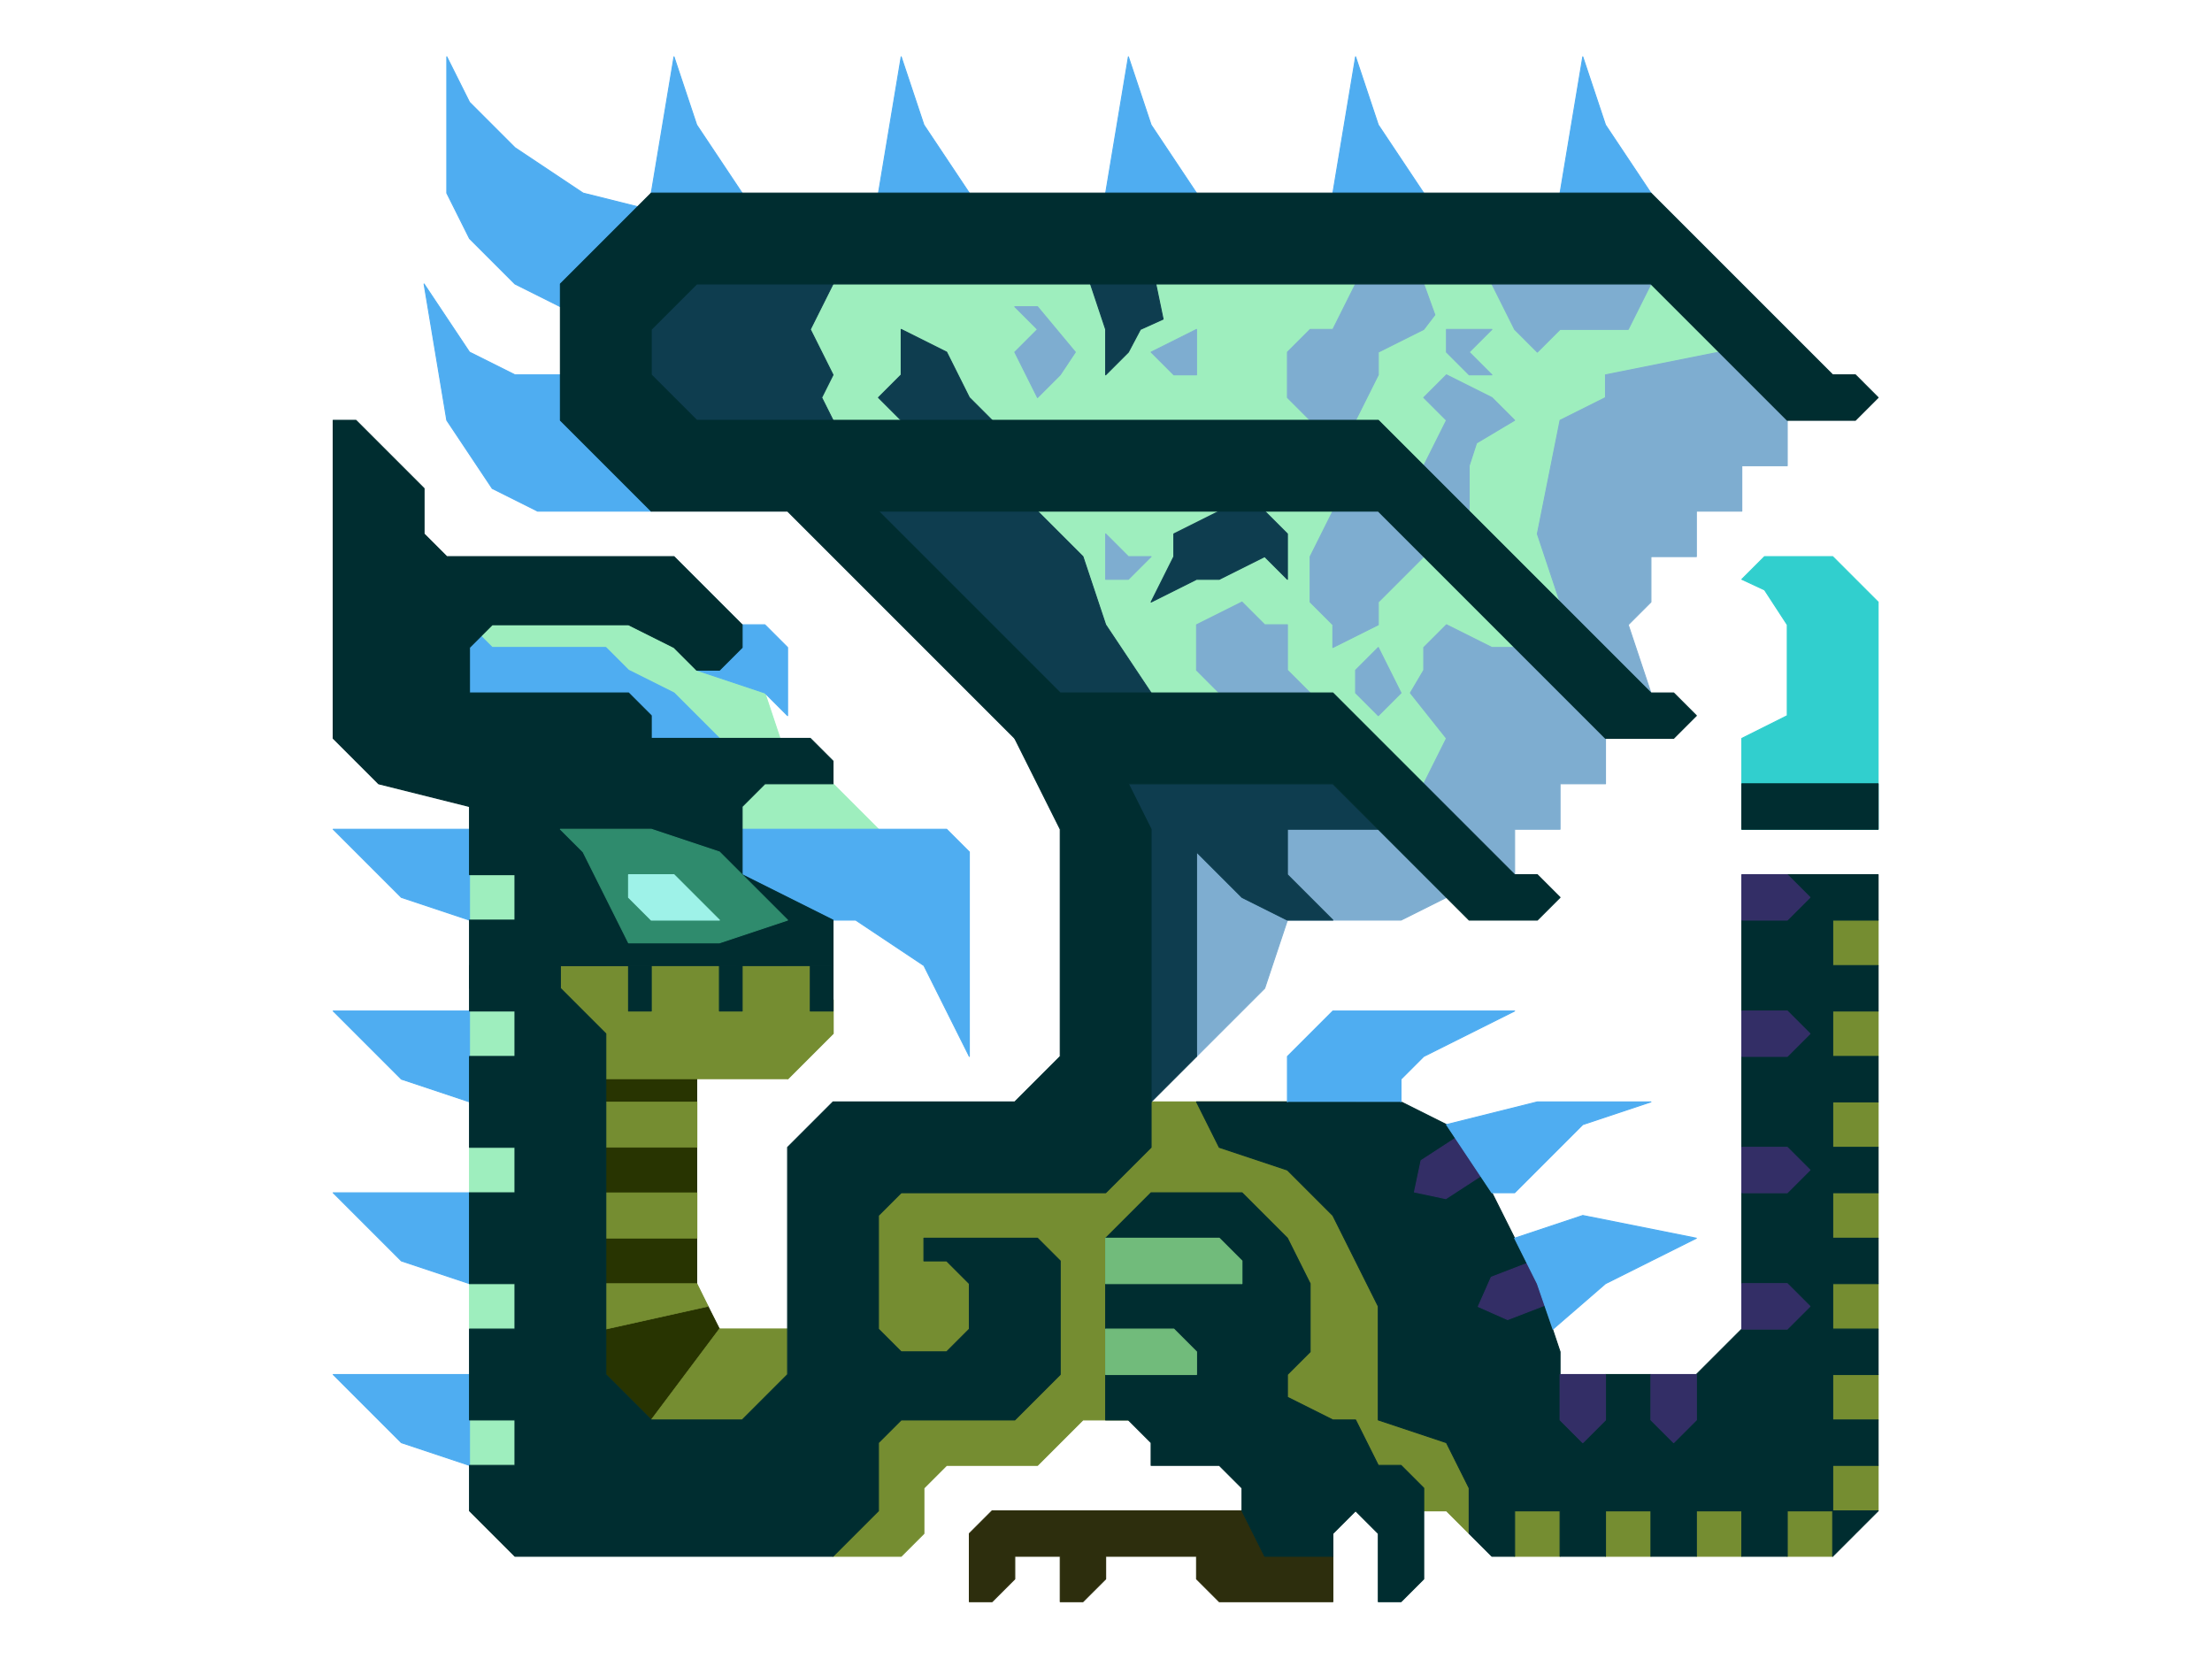 <?xml version="1.0" encoding="UTF-8" standalone="no"?>
<!DOCTYPE svg PUBLIC "-//W3C//DTD SVG 1.1//EN" "http://www.w3.org/Graphics/SVG/1.1/DTD/svg11.dtd">
<svg width="100%" height="100%" viewBox="0 0 4634 3475" version="1.1" xmlns="http://www.w3.org/2000/svg" xmlns:xlink="http://www.w3.org/1999/xlink" xml:space="preserve" xmlns:serif="http://www.serif.com/" style="fill-rule:evenodd;clip-rule:evenodd;stroke-linecap:round;stroke-linejoin:round;stroke-miterlimit:1.5;">
    <g transform="matrix(2.083,0,0,2.083,0,0)">
        <g transform="matrix(1,0,0,1,-30.5,-11.45)">
            <g id="Layer11">
                <path d="M662.65,342.75L754.05,251.35L1713.75,274.2L1850.85,411.3L1599.5,662.65L1530.95,891.15L1348.15,754.05L1073.95,731.2L822.6,479.85L662.65,457L662.65,342.75Z" style="fill:rgb(158,238,190);stroke:rgb(158,238,190);stroke-width:1px;"/>
            </g>
        </g>
        <g transform="matrix(1,0,0,1,-30.5,-11.45)">
            <g id="Layer24">
                <path d="M1188.2,1119.65L1393.85,1119.65L1553.8,1530.95L1508.1,1553.8L1485.25,1530.95L1302.45,1530.95L1279.6,1462.4L1188.2,1439.55L1119.65,1439.55L1073.95,1485.25L982.55,1485.25L959.7,1508.1L959.7,1553.8L936.85,1576.65L868.3,1576.65L891.15,1142.5L1119.65,1119.65L1188.2,1119.65Z" style="fill:rgb(117,141,49);stroke:rgb(117,141,49);stroke-width:1px;"/>
            </g>
        </g>
        <g id="Layer23">
            <g transform="matrix(1,0,0,1,-30.5,-11.45)">
                <path d="M685.5,1439.55L639.8,1393.85L639.8,1348.15L742.503,1325.3L754.05,1348.15L685.5,1439.55Z" style="fill:rgb(40,52,1);stroke:rgb(40,52,1);stroke-width:1px;"/>
            </g>
            <g transform="matrix(1,0,0,1,-30.5,-11.45)">
                <rect x="639.8" y="1085.4" width="91.4" height="217.05" style="fill:rgb(40,52,1);stroke:rgb(40,52,1);stroke-width:1px;"/>
            </g>
        </g>
        <g id="Layer9">
            <g transform="matrix(1,0,0,1,-30.5,-11.45)">
                <path d="M1599.5,616.95L1576.65,548.4L1599.5,434.15L1645.2,411.3L1645.2,388.45L1759.45,365.6L1828,434.15L1828,479.85L1782.3,479.85L1782.3,525.55L1736.6,525.55L1736.6,571.25L1690.9,571.25L1690.9,616.95L1668.05,639.8L1690.9,708.35L1599.5,616.95Z" style="fill:rgb(126,173,208);stroke:rgb(126,173,208);stroke-width:1px;"/>
            </g>
            <g transform="matrix(1,0,0,1,-30.5,-11.45)">
                <path d="M1690.9,297.05L1668.05,342.75L1599.5,342.75L1576.65,365.6L1553.8,342.75L1530.95,297.05L1690.9,297.05Z" style="fill:rgb(126,173,208);stroke:rgb(126,173,208);stroke-width:1px;"/>
            </g>
            <g transform="matrix(1,0,0,1,-30.5,-11.45)">
                <path d="M1462.4,479.85L1485.25,434.15L1462.4,411.3L1485.25,388.45L1530.95,411.3L1553.8,434.15L1515.52,457L1508.1,479.85L1508.1,525.55L1462.4,479.85Z" style="fill:rgb(126,173,208);stroke:rgb(126,173,208);stroke-width:1px;"/>
            </g>
            <g transform="matrix(1,0,0,1,-30.5,-11.45)">
                <path d="M1325.3,411.3L1348.15,434.15L1393.85,434.15L1416.7,388.45L1416.7,365.6L1462.4,342.75L1473.59,328.09L1462.4,297.05L1393.85,297.05L1371,342.75L1348.15,342.75L1325.3,365.6L1325.3,411.3Z" style="fill:rgb(126,173,208);stroke:rgb(126,173,208);stroke-width:1px;"/>
            </g>
            <g transform="matrix(1,0,0,1,-30.5,-11.45)">
                <path d="M1645.2,754.05L1645.2,799.75L1599.5,799.75L1599.5,845.45L1553.8,845.45L1553.8,891.15L1462.4,799.75L1485.25,754.05L1448.94,708.35L1462.4,685.5L1462.4,662.65L1485.25,639.8L1530.95,662.65L1553.8,662.65L1645.2,754.05Z" style="fill:rgb(126,173,208);stroke:rgb(126,173,208);stroke-width:1px;"/>
            </g>
            <g transform="matrix(1,0,0,1,-30.5,-11.45)">
                <path d="M1371,525.55L1348.15,571.25L1348.15,616.95L1371,639.8L1371,662.65L1416.7,639.8L1416.7,616.95L1439.55,594.1L1462.4,571.25L1416.7,525.55L1371,525.55Z" style="fill:rgb(126,173,208);stroke:rgb(126,173,208);stroke-width:1px;"/>
            </g>
            <g transform="matrix(1,0,0,1,-30.5,-11.45)">
                <path d="M1256.75,708.35L1233.9,685.5L1233.9,639.8L1279.6,616.95L1302.45,639.8L1325.3,639.8L1325.3,685.5L1348.15,708.35L1256.75,708.35Z" style="fill:rgb(126,173,208);stroke:rgb(126,173,208);stroke-width:1px;"/>
            </g>
            <g transform="matrix(1,0,0,1,-30.5,-11.45)">
                <path d="M1485.25,914L1439.55,936.85L1371,936.85L1325.3,936.85L1302.45,1005.4L1233.9,1073.95L1233.9,845.45L1416.7,845.45L1485.25,914Z" style="fill:rgb(126,173,208);stroke:rgb(126,173,208);stroke-width:1px;"/>
            </g>
            <g transform="matrix(1,0,0,1,-30.5,-11.45)">
                <path d="M1188.2,365.6L1233.9,342.75L1233.9,388.45L1211.05,388.45L1188.2,365.6Z" style="fill:rgb(126,173,208);stroke:rgb(126,173,208);stroke-width:1px;"/>
            </g>
            <g transform="matrix(1,0,0,1,-99.05,-57.15)">
                <path d="M1553.8,411.3L1553.8,388.45L1599.5,388.45L1576.65,411.3L1599.5,434.15L1576.65,434.15L1553.8,411.3Z" style="fill:rgb(126,173,208);stroke:rgb(126,173,208);stroke-width:1px;"/>
            </g>
            <g transform="matrix(1,0,0,1,-30.5,-11.45)">
                <path d="M1051.1,319.9L1073.95,319.9L1112,365.6L1096.8,388.45L1073.95,411.3L1051.1,365.6L1073.95,342.75L1051.1,319.9Z" style="fill:rgb(126,173,208);stroke:rgb(126,173,208);stroke-width:1px;"/>
            </g>
            <g transform="matrix(1,0,0,1,-30.5,-11.45)">
                <path d="M1393.85,708.35L1393.85,685.5L1416.7,662.65L1439.55,708.35L1416.7,731.2L1393.85,708.35Z" style="fill:rgb(126,173,208);stroke:rgb(126,173,208);stroke-width:1px;"/>
            </g>
            <g transform="matrix(1,0,0,1,-30.5,-11.45)">
                <path d="M1142.5,594.1L1165.35,594.1L1188.2,571.25L1165.35,571.25L1142.5,548.4L1142.5,594.1Z" style="fill:rgb(126,173,208);stroke:rgb(126,173,208);stroke-width:1px;"/>
            </g>
        </g>
        <g id="Layer18">
            <g transform="matrix(1,0,0,1,-30.5,-11.45)">
                <path d="M502.7,685.5L502.7,662.65L525.55,639.8L662.65,639.8L708.35,662.65L731.2,685.5L754.05,685.5L799.75,708.35L822.6,776.9L685.5,776.9L502.7,685.5Z" style="fill:rgb(158,238,190);stroke:rgb(158,238,190);stroke-width:1px;"/>
            </g>
            <g transform="matrix(1,0,0,1,-30.5,-11.45)">
                <path d="M776.9,822.6L799.75,799.75L868.3,799.75L914,845.45L776.9,845.45L776.9,822.6Z" style="fill:rgb(158,238,190);stroke:rgb(158,238,190);stroke-width:1px;"/>
            </g>
        </g>
        <g id="Layer13">
            <g transform="matrix(1,0,0,1,-30.5,-11.45)">
                <path d="M868.3,297.05L845.45,342.75L868.3,388.45L856.875,411.3L868.3,434.15L685.5,457L662.65,297.05L822.6,251.35L868.3,297.05Z" style="fill:rgb(14,61,79);stroke:rgb(14,61,79);stroke-width:1px;"/>
            </g>
            <g transform="matrix(1,0,0,1,-30.5,-11.45)">
                <path d="M959.7,457L914,411.3L936.85,388.45L936.85,342.75L982.55,365.6L1005.4,411.3L1028.25,434.15L959.7,457Z" style="fill:rgb(14,61,79);stroke:rgb(14,61,79);stroke-width:1px;"/>
            </g>
            <g transform="matrix(1,0,0,1,-30.5,-11.45)">
                <path d="M1119.65,274.2L1142.5,342.75L1142.5,388.45L1165.35,365.6L1177.43,342.75L1200.28,332.418L1188.2,274.2L1119.65,274.2Z" style="fill:rgb(14,61,79);stroke:rgb(14,61,79);stroke-width:1px;"/>
            </g>
            <g transform="matrix(1,0,0,1,-30.5,-11.45)">
                <path d="M1073.95,525.55L1119.65,571.25L1142.5,639.8L1188.2,708.35L1096.8,731.2L868.3,525.55L1028.25,502.7L1073.95,525.55Z" style="fill:rgb(14,61,79);stroke:rgb(14,61,79);stroke-width:1px;"/>
            </g>
            <g transform="matrix(1,0,0,1,-30.5,-11.45)">
                <path d="M1256.75,525.55L1211.05,548.4L1211.05,571.25L1188.2,616.95L1233.9,594.1L1256.75,594.1L1302.45,571.25L1325.3,594.1L1325.3,548.4L1302.45,525.55L1256.75,525.55Z" style="fill:rgb(14,61,79);stroke:rgb(14,61,79);stroke-width:1px;"/>
            </g>
            <g transform="matrix(1,0,0,1,-30.5,-11.45)">
                <path d="M1416.7,845.45L1325.3,845.45L1325.3,891.15L1371,936.85L1325.3,936.85L1279.6,914L1233.9,868.3L1233.9,1073.95L1188.2,1119.65L1165.35,799.75L1371,799.75L1416.7,845.45Z" style="fill:rgb(14,61,79);stroke:rgb(14,61,79);stroke-width:1px;"/>
            </g>
        </g>
        <g id="Layer10">
            <g transform="matrix(1,0,0,1,-30.5,-11.45)">
                <rect x="1553.8" y="1530.95" width="45.7" height="45.7" style="fill:rgb(117,141,49);stroke:rgb(117,141,49);stroke-width:1px;"/>
            </g>
            <g transform="matrix(1,0,0,1,38.05,0)">
                <path d="M685.5,971.512L776.9,971.1L776.9,1016.8L662.65,1018.73L662.65,1016.8L616.95,1016.8L616.95,971.1L685.5,971.1L685.5,971.512ZM525.55,1016.8L525.55,971.1L616.95,971.997L616.95,1016.95L525.55,1016.8Z" style="fill:rgb(117,141,49);stroke:rgb(117,141,49);stroke-width:1px;"/>
            </g>
            <g transform="matrix(2,0,0,1,-2498.3,-422.75)">
                <rect x="1553.8" y="1530.95" width="45.7" height="45.7" style="fill:rgb(117,141,49);stroke:rgb(117,141,49);stroke-width:0.63px;"/>
            </g>
            <g transform="matrix(5,0,0,1,-7159.7,-514.15)">
                <path d="M1553.8,1599.5L1549.7,1563.04L1546.88,1510.95L1599.5,1519.55L1599.5,1553.8L1590.36,1599.5L1553.8,1599.5Z" style="fill:rgb(117,141,49);stroke:rgb(117,141,49);stroke-width:0.28px;"/>
            </g>
            <g transform="matrix(2,0,0,1,-2498.3,-331.35)">
                <rect x="1553.8" y="1530.95" width="45.7" height="45.7" style="fill:rgb(117,141,49);stroke:rgb(117,141,49);stroke-width:0.63px;"/>
            </g>
            <g transform="matrix(2,0,0,1,-2498.3,-239.95)">
                <path d="M1553.8,1576.65L1553.8,1530.95L1599.5,1530.95L1605.16,1553.8L1553.8,1576.65Z" style="fill:rgb(117,141,49);stroke:rgb(117,141,49);stroke-width:0.63px;"/>
            </g>
            <g transform="matrix(1,0,0,2,-853.1,-1725.2)">
                <path d="M1508.1,1576.65L1576.65,1530.95L1645.2,1530.95L1645.2,1553.8L1599.5,1576.65L1508.1,1576.65Z" style="fill:rgb(117,141,49);stroke:rgb(117,141,49);stroke-width:0.63px;"/>
            </g>
            <g transform="matrix(1,0,0,1,-30.5,-11.45)">
                <rect x="1645.2" y="1530.95" width="45.7" height="45.7" style="fill:rgb(117,141,49);stroke:rgb(117,141,49);stroke-width:1px;"/>
            </g>
            <g transform="matrix(1,0,0,1,60.9,-11.45)">
                <rect x="1645.2" y="1530.95" width="45.7" height="45.7" style="fill:rgb(117,141,49);stroke:rgb(117,141,49);stroke-width:1px;"/>
            </g>
            <g transform="matrix(1,0,0,1,152.3,-11.45)">
                <rect x="1645.2" y="1530.95" width="45.7" height="45.7" style="fill:rgb(117,141,49);stroke:rgb(117,141,49);stroke-width:1px;"/>
            </g>
            <g transform="matrix(1,0,0,1,198,-57.15)">
                <rect x="1645.2" y="1530.95" width="45.7" height="45.7" style="fill:rgb(117,141,49);stroke:rgb(117,141,49);stroke-width:1px;"/>
            </g>
            <g transform="matrix(1,0,0,1,198,-148.55)">
                <rect x="1645.2" y="1530.95" width="45.7" height="45.7" style="fill:rgb(117,141,49);stroke:rgb(117,141,49);stroke-width:1px;"/>
            </g>
            <g transform="matrix(1,0,0,1,198,-239.95)">
                <rect x="1645.2" y="1530.95" width="45.7" height="45.7" style="fill:rgb(117,141,49);stroke:rgb(117,141,49);stroke-width:1px;"/>
            </g>
            <g transform="matrix(1,0,0,1,198,-331.35)">
                <rect x="1645.2" y="1530.95" width="45.7" height="45.7" style="fill:rgb(117,141,49);stroke:rgb(117,141,49);stroke-width:1px;"/>
            </g>
            <g transform="matrix(1,0,0,1,198,-422.75)">
                <rect x="1645.2" y="1530.95" width="45.7" height="45.7" style="fill:rgb(117,141,49);stroke:rgb(117,141,49);stroke-width:1px;"/>
            </g>
            <g transform="matrix(1,0,0,1,198,-514.15)">
                <rect x="1645.2" y="1530.95" width="45.7" height="45.7" style="fill:rgb(117,141,49);stroke:rgb(117,141,49);stroke-width:1px;"/>
            </g>
            <g transform="matrix(1,0,0,1,198,-605.55)">
                <rect x="1645.2" y="1530.95" width="45.7" height="45.7" style="fill:rgb(117,141,49);stroke:rgb(117,141,49);stroke-width:1px;"/>
            </g>
        </g>
        <g id="Layer19">
            <g transform="matrix(1,0,0,1,-1081.6,-102.85)">
                <rect x="1553.8" y="1530.95" width="45.7" height="45.7" style="fill:rgb(158,238,190);stroke:rgb(158,238,190);stroke-width:1px;"/>
            </g>
            <g transform="matrix(1,0,0,1,-1081.6,-239.95)">
                <rect x="1553.8" y="1530.95" width="45.7" height="45.7" style="fill:rgb(158,238,190);stroke:rgb(158,238,190);stroke-width:1px;"/>
            </g>
            <g transform="matrix(1,0,0,1,-1081.6,-377.05)">
                <rect x="1553.8" y="1530.95" width="45.7" height="45.7" style="fill:rgb(158,238,190);stroke:rgb(158,238,190);stroke-width:1px;"/>
            </g>
            <g transform="matrix(1,0,0,1,-1081.6,-514.15)">
                <rect x="1553.8" y="1530.95" width="45.7" height="45.7" style="fill:rgb(158,238,190);stroke:rgb(158,238,190);stroke-width:1px;"/>
            </g>
            <g transform="matrix(1,0,0,1,-1081.6,-651.25)">
                <rect x="1553.8" y="1530.95" width="45.7" height="45.7" style="fill:rgb(158,238,190);stroke:rgb(158,238,190);stroke-width:1px;"/>
            </g>
        </g>
        <g id="Layer14">
            <g transform="matrix(1,0,0,1,-7.65,-11.45)">
                <path d="M1576.65,205.65L1599.5,68.55L1622.35,137.1L1668.05,205.65L1576.65,205.65Z" style="fill:rgb(79,173,241);stroke:rgb(79,173,241);stroke-width:1px;"/>
            </g>
            <g transform="matrix(1,0,0,1,-236.15,-11.45)">
                <path d="M1576.65,205.65L1599.5,68.55L1622.35,137.1L1668.05,205.65L1576.65,205.65Z" style="fill:rgb(79,173,241);stroke:rgb(79,173,241);stroke-width:1px;"/>
            </g>
            <g transform="matrix(1,0,0,1,-464.65,-11.45)">
                <path d="M1576.65,205.65L1599.5,68.55L1622.35,137.1L1668.05,205.65L1576.65,205.65Z" style="fill:rgb(79,173,241);stroke:rgb(79,173,241);stroke-width:1px;"/>
            </g>
            <g transform="matrix(1,0,0,1,-693.15,-11.45)">
                <path d="M1576.65,205.65L1599.5,68.55L1622.35,137.1L1668.05,205.65L1576.65,205.65Z" style="fill:rgb(79,173,241);stroke:rgb(79,173,241);stroke-width:1px;"/>
            </g>
            <g transform="matrix(1,0,0,1,-921.65,-11.45)">
                <path d="M1576.65,205.65L1599.5,68.55L1622.35,137.1L1668.05,205.65L1576.65,205.65Z" style="fill:rgb(79,173,241);stroke:rgb(79,173,241);stroke-width:1px;"/>
            </g>
            <g transform="matrix(1,0,0,1,-30.5,-11.45)">
                <path d="M708.35,228.5L616.95,205.65L548.4,159.95L502.7,114.25L479.85,68.55L479.85,205.65L502.7,251.35L548.4,297.05L594.1,319.9L708.35,228.5Z" style="fill:rgb(79,173,241);stroke:rgb(79,173,241);stroke-width:1px;"/>
            </g>
            <g transform="matrix(1,0,0,1,-30.5,-11.45)">
                <path d="M616.95,388.45L571.25,388.45L548.4,388.45L502.7,365.6L457,297.05L479.85,434.15L525.55,502.7L571.25,525.55L685.5,525.55L616.95,388.45Z" style="fill:rgb(79,173,241);stroke:rgb(79,173,241);stroke-width:1px;"/>
            </g>
            <g transform="matrix(1,0,0,1,-30.5,-11.45)">
                <path d="M502.7,1485.25L434.15,1462.4L365.6,1393.85L502.7,1393.85L502.7,1485.25Z" style="fill:rgb(79,173,241);stroke:rgb(79,173,241);stroke-width:1px;"/>
            </g>
            <g transform="matrix(1,0,0,1,-30.5,-194.25)">
                <path d="M502.7,1485.25L434.15,1462.4L365.6,1393.85L502.7,1393.85L502.7,1485.25Z" style="fill:rgb(79,173,241);stroke:rgb(79,173,241);stroke-width:1px;"/>
            </g>
            <g transform="matrix(1,0,0,1,-30.5,-377.05)">
                <path d="M502.7,1485.25L434.15,1462.4L365.6,1393.85L502.7,1393.85L502.7,1485.25Z" style="fill:rgb(79,173,241);stroke:rgb(79,173,241);stroke-width:1px;"/>
            </g>
            <g transform="matrix(1,0,0,1,-30.5,-559.85)">
                <path d="M502.7,1485.25L434.15,1462.4L365.6,1393.85L502.7,1393.85L502.7,1485.25Z" style="fill:rgb(79,173,241);stroke:rgb(79,173,241);stroke-width:1px;"/>
            </g>
            <g transform="matrix(1,0,0,1,-30.5,-11.45)">
                <path d="M1005.4,1073.95L1005.4,868.3L982.55,845.45L776.9,845.45L776.9,936.85L891.15,936.85L959.7,982.55L1005.4,1073.95Z" style="fill:rgb(79,173,241);stroke:rgb(79,173,241);stroke-width:1px;"/>
            </g>
            <g transform="matrix(1,0,0,1,-30.5,-11.45)">
                <path d="M502.7,639.8L525.55,662.65L639.8,662.65L662.65,685.5L708.35,708.35L754.05,754.05L662.65,754.05L502.7,731.2L502.7,639.8Z" style="fill:rgb(79,173,241);stroke:rgb(79,173,241);stroke-width:1px;"/>
            </g>
            <g transform="matrix(1,0,0,1,-30.5,-11.45)">
                <path d="M776.9,639.8L799.75,639.8L822.6,662.65L822.6,731.2L799.75,708.35L731.2,685.5L776.9,639.8Z" style="fill:rgb(79,173,241);stroke:rgb(79,173,241);stroke-width:1px;"/>
            </g>
        </g>
        <g transform="matrix(1,0,0,1,-30.5,-11.45)">
            <g id="Layer22">
                <path d="M1005.4,1622.35L1005.4,1553.8L1028.25,1530.95L1279.6,1530.95L1302.45,1576.65L1371,1576.65L1371,1622.35L1256.75,1622.35L1233.9,1599.5L1233.9,1576.65L1142.5,1576.65L1142.5,1599.5L1119.65,1622.35L1096.8,1622.35L1096.8,1576.65L1051.1,1576.65L1051.1,1599.5L1028.25,1622.35L1005.4,1622.35Z" style="fill:rgb(45,46,13);stroke:rgb(45,46,13);stroke-width:1px;"/>
            </g>
        </g>
        <g transform="matrix(1,0,0,1,-30.5,-11.45)">
            <g id="Layer15">
                <path d="M1782.3,845.45L1782.3,754.05L1828,731.2L1828,639.8L1805.15,604.735L1782.3,594.1L1805.15,571.25L1873.7,571.25L1919.4,616.95L1919.4,845.45L1782.3,845.45Z" style="fill:rgb(49,207,206);stroke:rgb(49,207,206);stroke-width:1px;"/>
            </g>
        </g>
        <g id="Layer8">
            <g transform="matrix(1,0,0,1,-30.5,-11.45)">
                <path d="M914,525.55L1096.8,708.35L1371,708.35L1553.8,891.15L1576.65,891.15L1599.5,914L1576.65,936.85L1508.1,936.85L1371,799.75L1096.8,799.75L1051.1,754.05L822.6,525.55L685.5,525.55L594.1,434.15L594.1,297.05L685.5,205.65L1690.9,205.65L1873.7,388.45L1896.55,388.45L1919.4,411.3L1896.55,434.15L1828,434.15L1690.9,297.05L731.2,297.05L685.5,342.75L685.5,388.45L731.2,434.15L1416.7,434.15L1690.9,708.35L1713.75,708.35L1736.6,731.2L1713.75,754.05L1645.2,754.05L1416.7,525.55L914,525.55Z" style="fill:rgb(0,45,48);stroke:rgb(0,45,48);stroke-width:1px;"/>
            </g>
            <path d="M837.8,971.1L837.8,1016.8L814.95,1016.8L814.95,971.1L837.8,971.1ZM746.4,1016.8L723.55,1016.8L723.55,971.1L746.4,971.1L746.4,1016.8ZM517.9,1565.2L472.2,1519.5L472.2,1473.8L517.9,1473.8L517.9,1428.1L472.2,1428.1L472.2,1336.7L517.9,1336.7L517.9,1291L472.2,1291L472.2,1199.6L517.9,1199.6L517.9,1153.9L472.2,1153.9L472.2,1062.5L517.9,1062.5L517.9,1016.8L472.2,1016.8L472.2,971.1L655,971.1L655,1016.8L632.15,1016.8L632.15,971.1L563.6,971.1L563.6,993.95L609.3,1039.65L609.3,1382.4L655,1428.1L746.4,1428.1L792.1,1382.4L792.1,1153.9L837.8,1108.2L1020.6,1108.2L1066.3,1062.5L1066.3,834L1020.6,742.6L1134.85,788.3L1157.7,834L1157.7,1153.9L1112,1199.6L906.35,1199.6L883.5,1222.45L883.5,1336.7L906.35,1359.55L952.05,1359.55L974.9,1336.7L974.9,1291L952.05,1268.15L929.2,1268.15L929.2,1245.3L1043.45,1245.3L1066.3,1268.15L1066.3,1382.4L1020.6,1428.1L906.35,1428.1L883.5,1450.95L883.5,1519.5L837.8,1565.2L517.9,1565.2Z" style="fill:rgb(0,45,48);stroke:rgb(0,45,48);stroke-width:1px;"/>
            <g transform="matrix(1,0,0,1,-30.5,-11.45)">
                <path d="M502.7,1005.4L502.7,936.85L548.4,936.85L548.4,891.15L502.7,891.15L502.7,822.6L411.3,799.75L365.6,754.05L365.6,434.15L388.45,434.15L457,502.7L457,548.4L479.85,571.25L708.35,571.25L776.9,639.8L776.9,662.65L754.05,685.5L731.2,685.5L708.35,662.65L662.65,639.8L525.55,639.8L502.7,662.65L502.7,708.35L662.65,708.35L685.5,731.2L685.5,754.05L845.45,754.05L868.3,776.9L868.3,799.75L799.75,799.75L776.9,822.6L776.9,891.15L868.3,936.85L868.3,982.55L708.35,982.55L639.8,982.55L594.1,982.55L502.7,1005.4Z" style="fill:rgb(0,45,48);stroke:rgb(0,45,48);stroke-width:1px;"/>
            </g>
            <g transform="matrix(1,0,0,1,-30.5,-11.45)">
                <path d="M1919.4,891.15L1919.4,936.85L1873.7,936.85L1873.7,982.55L1919.4,982.55L1919.4,1028.25L1873.7,1028.25L1873.7,1073.95L1919.4,1073.95L1919.4,1119.65L1873.7,1119.65L1873.7,1165.35L1919.4,1165.35L1919.4,1211.05L1873.7,1211.05L1873.7,1256.75L1919.4,1256.75L1919.4,1302.45L1873.7,1302.45L1873.7,1348.15L1919.4,1348.15L1919.4,1393.85L1873.7,1393.85L1873.7,1439.55L1919.4,1439.55L1919.4,1485.25L1873.7,1485.25L1873.7,1530.95L1828,1530.95L1828,1576.65L1782.3,1576.65L1782.3,1530.95L1736.6,1530.95L1736.6,1576.65L1690.9,1576.65L1690.9,1530.95L1645.2,1530.95L1645.2,1576.65L1599.5,1576.65L1599.5,1530.95L1553.8,1530.95L1553.8,1576.65L1530.95,1576.65L1508.1,1553.8L1508.1,1508.1L1485.25,1462.4L1416.7,1439.55L1416.7,1325.3L1371,1233.9L1325.3,1188.2L1256.75,1165.35L1233.9,1119.65L1439.55,1119.65L1485.25,1142.5L1530.95,1211.05L1576.65,1302.45L1599.5,1371L1599.5,1439.55L1622.35,1462.4L1645.2,1439.55L1645.2,1393.85L1690.9,1393.85L1690.9,1439.55L1713.75,1462.4L1736.6,1439.55L1736.6,1393.85L1782.3,1348.15L1828,1348.15L1850.85,1325.3L1828,1302.45L1782.3,1302.45L1782.3,1211.05L1828,1211.05L1850.85,1188.2L1828,1165.35L1782.3,1165.35L1782.3,1073.95L1828,1073.95L1850.85,1051.1L1828,1028.25L1782.3,1028.25L1782.3,936.85L1828,936.85L1850.85,914L1828,891.15L1919.4,891.15ZM1873.7,1576.65L1873.7,1530.95L1919.4,1530.95L1873.7,1576.65Z" style="fill:rgb(0,45,48);stroke:rgb(0,45,48);stroke-width:1px;"/>
            </g>
            <g transform="matrix(1,0,0,1,-30.5,-11.45)">
                <path d="M1188.2,1211.05L1279.6,1211.05L1325.3,1256.75L1348.15,1302.45L1348.15,1371L1325.3,1393.85L1325.3,1416.7L1371,1439.55L1393.85,1439.55L1416.7,1485.25L1439.55,1485.25L1462.4,1508.1L1462.4,1599.5L1439.55,1622.35L1416.7,1622.35L1416.7,1553.8L1393.85,1530.95L1371,1553.8L1371,1576.65L1302.45,1576.65L1279.6,1530.95L1279.6,1508.1L1256.75,1485.25L1188.2,1485.25L1188.2,1462.4L1165.35,1439.55L1142.5,1439.55L1142.5,1256.75L1188.2,1211.05Z" style="fill:rgb(0,45,48);stroke:rgb(0,45,48);stroke-width:1px;"/>
            </g>
            <g transform="matrix(1,0,0,1,-30.5,-11.45)">
                <rect x="1782.3" y="799.75" width="137.1" height="45.7" style="fill:rgb(0,45,48);stroke:rgb(0,45,48);stroke-width:1px;"/>
            </g>
        </g>
        <g id="Layer17">
            <g transform="matrix(1,0,0,1,-30.5,-11.45)">
                <path d="M1142.5,1256.75L1256.75,1256.75L1279.6,1279.6L1279.6,1302.45L1142.5,1302.45L1142.5,1256.75Z" style="fill:rgb(113,187,123);stroke:rgb(113,187,123);stroke-width:1px;"/>
            </g>
            <g transform="matrix(1,0,0,1,-30.5,-11.45)">
                <path d="M1142.5,1348.15L1211.05,1348.15L1233.9,1371L1233.9,1393.85L1142.5,1393.85L1142.5,1348.15Z" style="fill:rgb(113,187,123);stroke:rgb(113,187,123);stroke-width:1px;"/>
            </g>
        </g>
        <g id="Layer20">
            <g transform="matrix(1,0,0,1,-30.5,-11.45)">
                <path d="M1599.5,1393.85L1599.5,1439.55L1622.35,1462.4L1645.2,1439.55L1645.2,1393.85L1599.5,1393.85Z" style="fill:rgb(51,46,102);stroke:rgb(51,46,102);stroke-width:1px;"/>
            </g>
            <g transform="matrix(0.36,0.933,-0.933,0.36,2267.09,-726.044)">
                <path d="M1599.5,1393.85L1599.5,1439.55L1622.35,1462.4L1645.2,1439.55L1645.2,1393.85L1599.5,1393.85Z" style="fill:rgb(51,46,102);stroke:rgb(51,46,102);stroke-width:1px;"/>
            </g>
            <g transform="matrix(0.545,0.838,-0.838,0.545,1763.84,-957.701)">
                <path d="M1599.5,1393.85L1599.5,1439.55L1622.35,1462.4L1645.2,1439.55L1645.2,1393.85L1599.5,1393.85Z" style="fill:rgb(51,46,102);stroke:rgb(51,46,102);stroke-width:1px;"/>
            </g>
            <g transform="matrix(1,0,0,1,60.9,-11.45)">
                <path d="M1599.5,1393.85L1599.5,1439.55L1622.35,1462.4L1645.2,1439.55L1645.2,1393.85L1599.5,1393.85Z" style="fill:rgb(51,46,102);stroke:rgb(51,46,102);stroke-width:1px;"/>
            </g>
            <g transform="matrix(6.12323e-17,-1,1,6.12323e-17,357.95,2936.2)">
                <path d="M1599.5,1393.85L1599.5,1439.55L1622.35,1462.4L1645.2,1439.55L1645.2,1393.85L1599.5,1393.85Z" style="fill:rgb(51,46,102);stroke:rgb(51,46,102);stroke-width:1px;"/>
            </g>
            <g transform="matrix(6.12323e-17,-1,1,6.12323e-17,357.95,2799.1)">
                <path d="M1599.5,1393.85L1599.5,1439.55L1622.35,1462.4L1645.2,1439.55L1645.2,1393.85L1599.5,1393.85Z" style="fill:rgb(51,46,102);stroke:rgb(51,46,102);stroke-width:1px;"/>
            </g>
            <g transform="matrix(6.12323e-17,-1,1,6.12323e-17,357.95,2662)">
                <path d="M1599.5,1393.85L1599.5,1439.55L1622.35,1462.4L1645.2,1439.55L1645.2,1393.85L1599.5,1393.85Z" style="fill:rgb(51,46,102);stroke:rgb(51,46,102);stroke-width:1px;"/>
            </g>
            <g transform="matrix(6.12323e-17,-1,1,6.12323e-17,357.95,2524.9)">
                <path d="M1599.5,1393.85L1599.5,1439.55L1622.35,1462.4L1645.2,1439.55L1645.2,1393.85L1599.5,1393.85Z" style="fill:rgb(51,46,102);stroke:rgb(51,46,102);stroke-width:1px;"/>
            </g>
        </g>
        <g id="Layer21">
            <g transform="matrix(1,0,0,1,-30.5,-11.45)">
                <path d="M1325.3,1119.65L1325.3,1073.95L1371,1028.25L1553.8,1028.25L1462.4,1073.95L1439.55,1096.8L1439.55,1119.65" style="fill:rgb(79,173,241);stroke:rgb(79,173,241);stroke-width:1px;"/>
            </g>
            <g transform="matrix(1,0,0,1,-30.5,-11.45)">
                <path d="M1485.25,1142.5L1576.65,1119.65L1690.9,1119.65L1622.35,1142.5L1576.65,1188.2L1553.8,1211.05L1530.95,1211.05L1485.25,1142.5Z" style="fill:rgb(79,173,241);stroke:rgb(79,173,241);stroke-width:1px;"/>
            </g>
            <g transform="matrix(1,0,0,1,-30.5,-11.45)">
                <path d="M1553.8,1256.75L1622.35,1233.9L1736.6,1256.75L1690.9,1279.6L1645.2,1302.45L1592.4,1348.15L1576.65,1302.45L1553.8,1256.75Z" style="fill:rgb(79,173,241);stroke:rgb(79,173,241);stroke-width:1px;"/>
            </g>
        </g>
        <g transform="matrix(1,0,0,1,-30.5,-11.45)">
            <g id="Layer12">
                <path d="M616.95,868.3L662.65,959.7L754.05,959.7L822.6,936.85L776.9,891.15L754.05,868.3L685.5,845.45L594.1,845.45L616.95,868.3Z" style="fill:rgb(47,139,109);stroke:rgb(47,139,109);stroke-width:1px;"/>
            </g>
        </g>
        <g transform="matrix(1,0,0,1,-30.5,-11.45)">
            <g id="Layer16">
                <path d="M685.5,936.85L662.65,914L662.65,891.15L708.35,891.15L754.05,936.85L685.5,936.85Z" style="fill:rgb(158,242,232);stroke:rgb(158,242,232);stroke-width:1px;"/>
            </g>
        </g>
    </g>
</svg>
